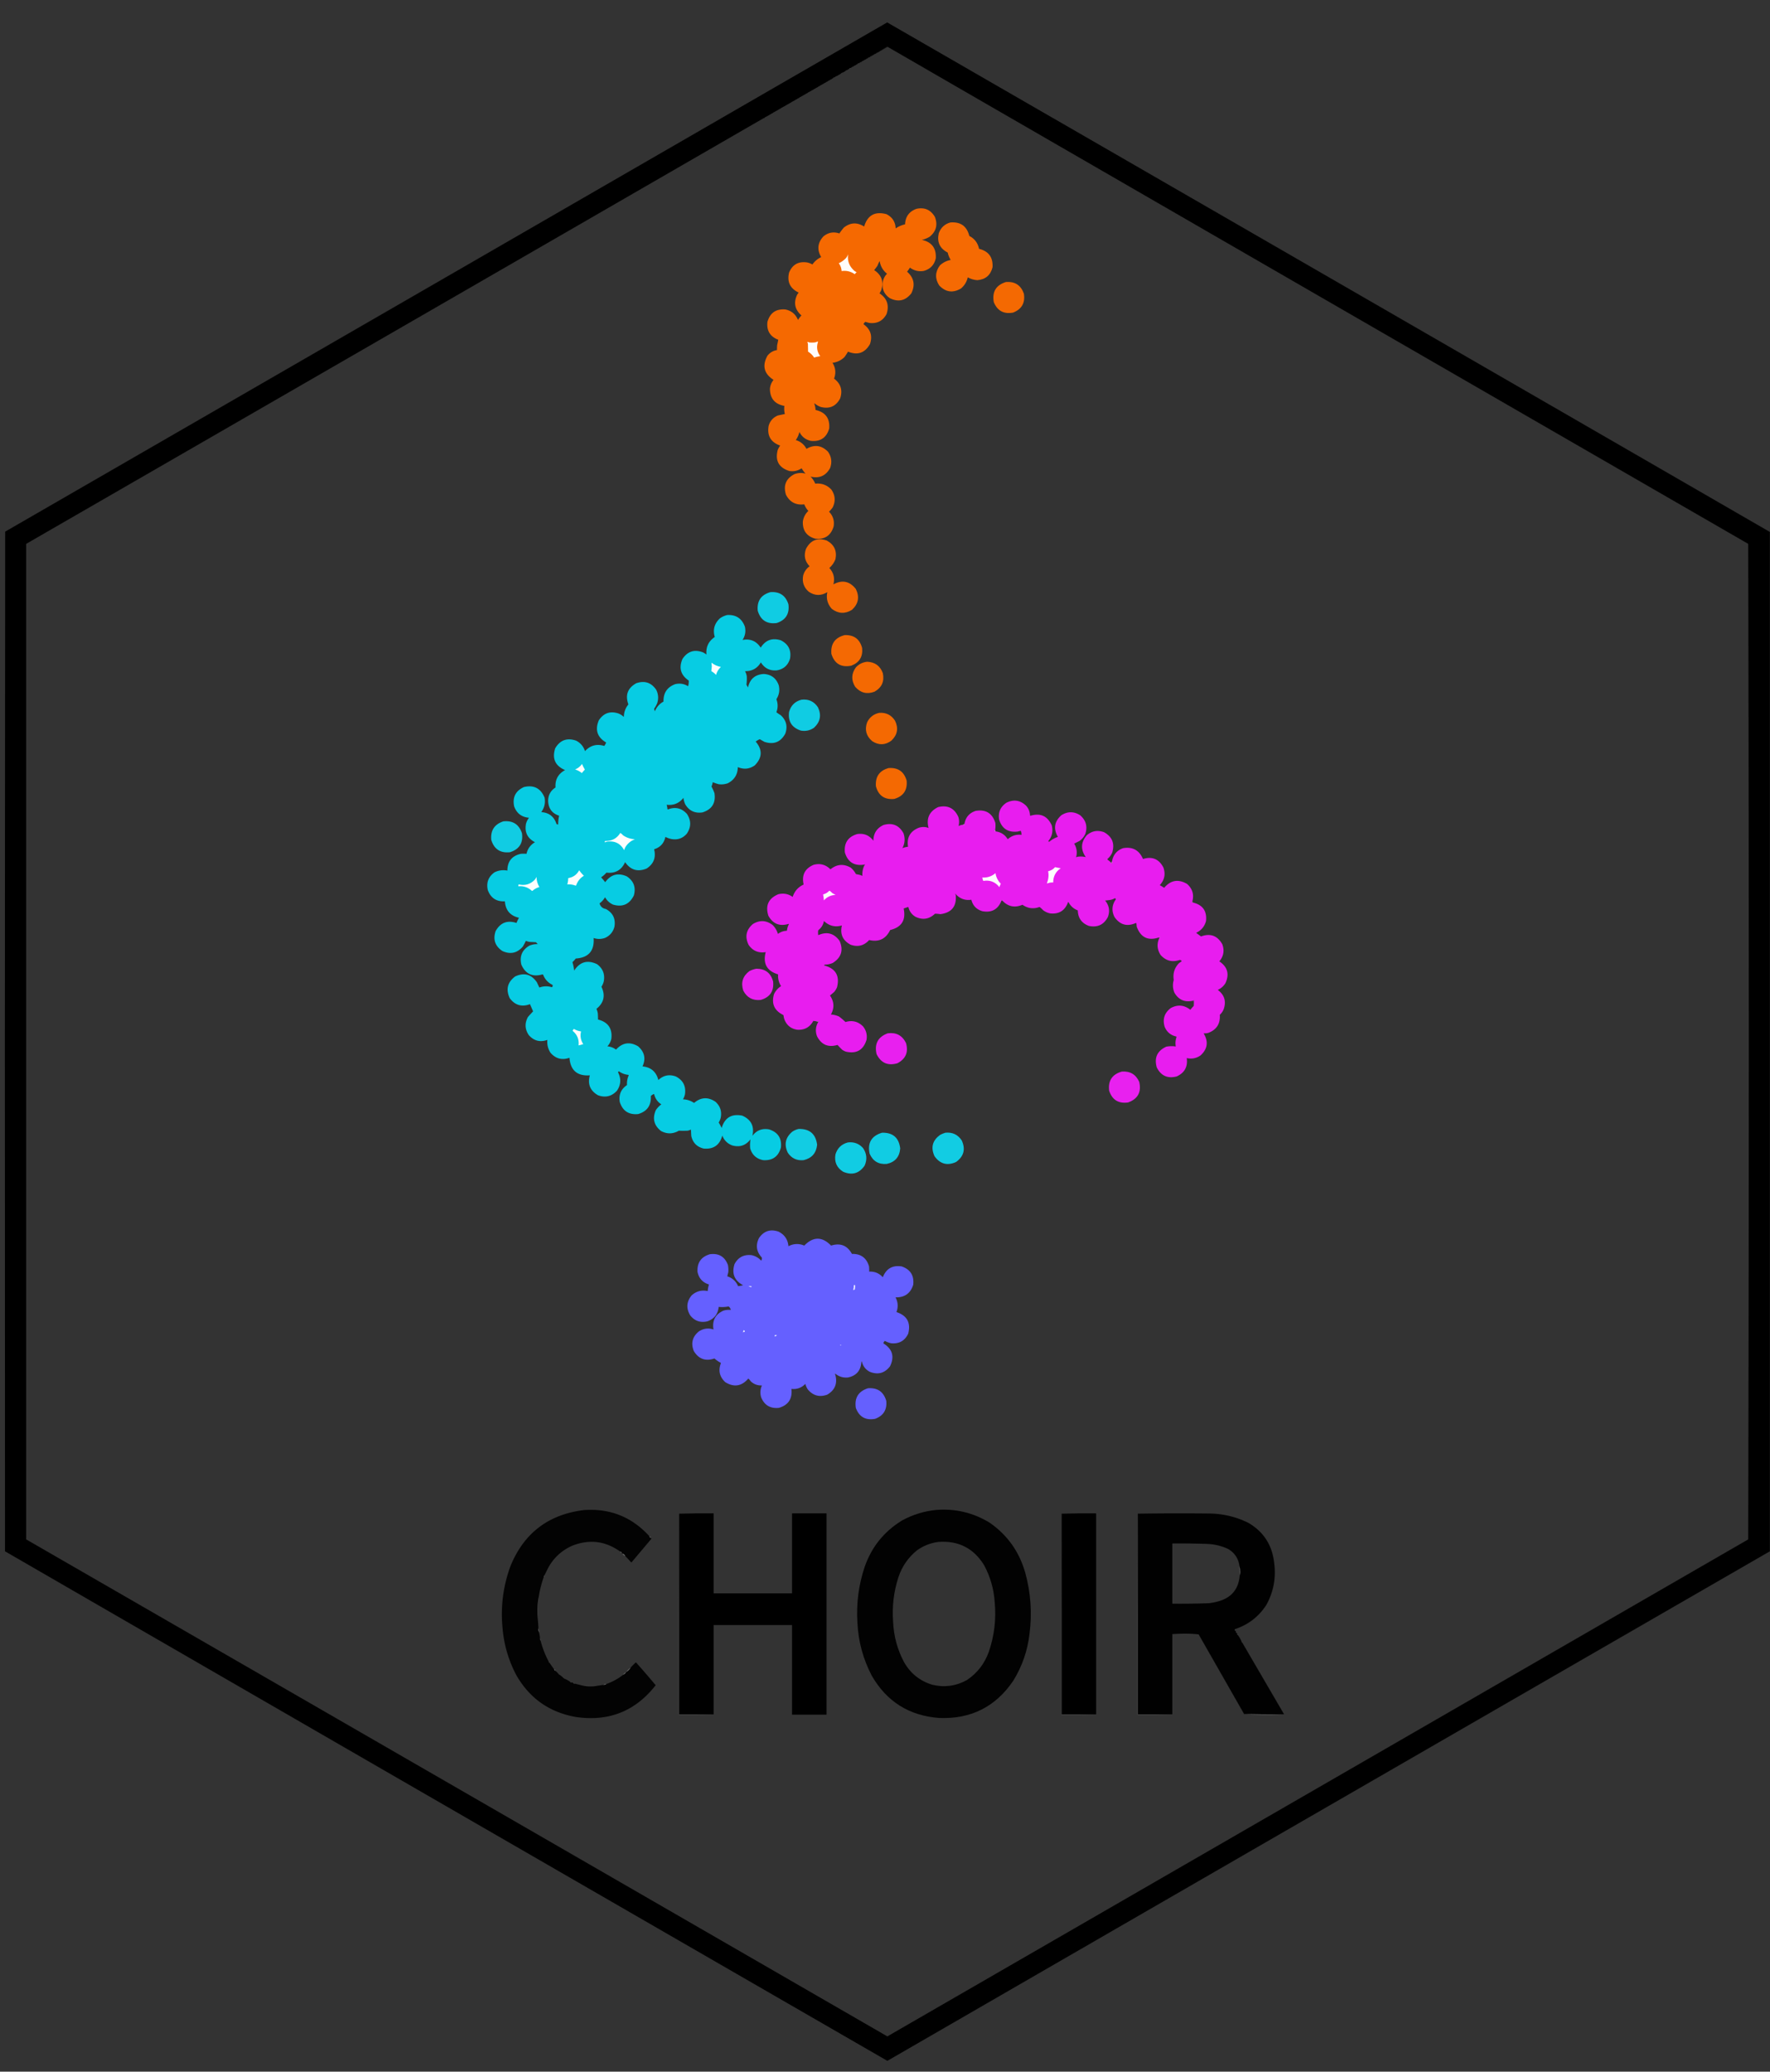 <svg xmlns="http://www.w3.org/2000/svg" width="5646" height="6607" style="shape-rendering:geometricPrecision;text-rendering:geometricPrecision;image-rendering:optimizeQuality;fill-rule:evenodd;clip-rule:evenodd"><rect width="100%" height="100%" fill="#333333" stroke="none"/><path style="opacity:.994" fill="#010101" d="M5645.5 1696.5v3251c-938.47 541.4-1876.8 1083.07-2815 1625A3902413.223 3902413.223 0 0 1 16 4947.5l-.5-1626 1-1626A11498077.86 11498077.86 0 0 0 2830 71.5a3884128.247 3884128.247 0 0 1 2815.5 1625zm-2814-1547c914.8 528.571 1829.8 1056.9 2745 1585 1.33 1058.33 1.33 2116.67 0 3175-915.42 528.47-1830.75 1056.8-2746 1585a5742596.74 5742596.74 0 0 0-2747-1585v-3175a4086532.519 4086532.519 0 0 0 2353-1358c1.53.073 2.53-.594 3-2a247.888 247.888 0 0 0 23-13c1.53.073 2.53-.594 3-2a247.888 247.888 0 0 0 23-13c1.53.073 2.53-.594 3-2a247.888 247.888 0 0 0 23-13c1.53.073 2.53-.594 3-2 1.65-.16 2.99-.826 4-2 1.53.073 2.53-.594 3-2 5.67-2.497 11-5.497 16-9 1.53.073 2.53-.594 3-2 1.65-.16 2.99-.826 4-2 1.53.073 2.53-.594 3-2a37.779 37.779 0 0 0 9-5c1.53.073 2.53-.594 3-2 1.65-.16 2.99-.826 4-2 1.53.073 2.53-.594 3-2 1.65-.16 2.99-.826 4-2 1.53.073 2.53-.594 3-2a37.779 37.779 0 0 0 9-5c1.53.073 2.53-.594 3-2 1.65-.16 2.99-.826 4-2 1.53.073 2.53-.594 3-2 1.65-.16 2.99-.826 4-2 1.53.073 2.53-.594 3-2 1.65-.16 2.99-.826 4-2 1.53.073 2.53-.594 3-2 .99.172 1.66-.162 2-1 1.53.073 2.53-.594 3-2 1.65-.16 2.99-.826 4-2 1.53.073 2.53-.594 3-2 1.65-.16 2.99-.826 4-2 1.53.073 2.53-.594 3-2 1.65-.16 2.99-.826 4-2 1.53.073 2.53-.594 3-2 .99.172 1.66-.162 2-1 1.53.073 2.53-.594 3-2 1.65-.16 2.99-.826 4-2 1.53.073 2.53-.594 3-2 1.65-.16 2.99-.826 4-2 1.53.073 2.53-.594 3-2 .99.172 1.66-.162 2-1 2.17-.25 3.84-1.25 5-3 .99.172 1.66-.162 2-1 2.17-.25 3.84-1.25 5-3 .99.172 1.66-.162 2-1 1.53.073 2.53-.594 3-2 1.65-.16 2.99-.826 4-2 1.53.073 2.53-.594 3-2 .99.172 1.66-.162 2-1 2.17-.25 3.84-1.25 5-3 .99.172 1.66-.162 2-1 2.17-.25 3.84-1.25 5-3 .99.172 1.66-.162 2-1 2.17-.25"/><path style="opacity:.1" fill="#ebebeb" d="M2831.5 149.5a697.852 697.852 0 0 1-31 17 334.827 334.827 0 0 1 30-18c.61.124.94.457 1 1z"/><path style="opacity:.12" fill="#ededed" d="M2800.5 166.5c-1.84 2.088-4.17 3.421-7 4 1.84-2.088 4.17-3.421 7-4z"/><path style="opacity:.129" fill="#e9e9e9" d="M2793.5 170.5c-1.84 2.088-4.17 3.421-7 4 1.84-2.088 4.17-3.421 7-4z"/><path style="opacity:.141" fill="#e6e6e6" d="M2786.5 174.5c-1.84 2.088-4.17 3.421-7 4 1.84-2.088 4.17-3.421 7-4z"/><path style="opacity:.157" fill="#e8e8e8" d="M2779.5 178.5c-1.16 1.75-2.83 2.75-5 3 1.16-1.75 2.83-2.75 5-3z"/><path style="opacity:.171" fill="#e5e5e5" d="M2772.5 182.5c-1.16 1.75-2.83 2.75-5 3 1.16-1.75 2.83-2.75 5-3z"/><path style="opacity:.104" fill="#e7e7e7" d="M2767.5 185.5c-1.84 2.088-4.17 3.421-7 4 1.84-2.088 4.17-3.421 7-4z"/><path style="opacity:.116" fill="#e6e6e6" d="M2760.5 189.5c-1.84 2.088-4.17 3.421-7 4 1.84-2.088 4.17-3.421 7-4z"/><path style="opacity:.129" fill="#e8e8e8" d="M2753.5 193.5c-1.16 1.75-2.83 2.75-5 3 1.16-1.75 2.83-2.75 5-3z"/><path style="opacity:.145" fill="#e5e5e5" d="M2746.5 197.5c-1.16 1.75-2.83 2.75-5 3 1.16-1.75 2.83-2.75 5-3z"/><path style="opacity:.318" fill="#dadada" d="M2739.5 201.5c-1.16 1.75-2.83 2.75-5 3 1.16-1.75 2.83-2.75 5-3z"/><path style="opacity:.1" fill="#ebebeb" d="M2734.5 204.5c-1.16 1.75-2.83 2.75-5 3 1.16-1.75 2.83-2.75 5-3z"/><path style="opacity:.112" fill="#e8e8e8" d="M2727.5 208.5c-1.16 1.75-2.83 2.75-5 3 1.16-1.75 2.83-2.75 5-3z"/><path style="opacity:.127" fill="#ececec" d="M2720.5 212.5c-1.16 1.75-2.83 2.75-5 3 1.16-1.75 2.83-2.75 5-3z"/><path style="opacity:.278" fill="#dbdbdb" d="M2713.5 216.5c-1.16 1.75-2.83 2.75-5 3 1.16-1.75 2.83-2.75 5-3z"/><path style="opacity:.008" fill="#eee" d="M2706.5 220.5c-.47 1.406-1.47 2.073-3 2 .47-1.406 1.47-2.073 3-2z"/><path style="opacity:.1" fill="#e6e6e6" d="M2701.5 223.5c-1.16 1.75-2.83 2.75-5 3 1.16-1.75 2.83-2.75 5-3z"/><path style="opacity:.004" fill="#e4e4e4" d="M2694.5 227.5c-1.16 1.75-2.83 2.75-5 3 1.16-1.75 2.83-2.75 5-3z"/><path style="opacity:.251" fill="#dadada" d="M2687.5 231.5c-1.16 1.75-2.83 2.75-5 3 1.16-1.75 2.83-2.75 5-3z"/><path style="opacity:.004" fill="#eee" d="M2680.5 235.5c-.47 1.406-1.47 2.073-3 2 .47-1.406 1.47-2.073 3-2z"/><path style="opacity:.008" fill="#ececec" d="M2673.5 239.5c-.47 1.406-1.47 2.073-3 2 .47-1.406 1.47-2.073 3-2z"/><path style="opacity:.2" fill="#d9d9d9" d="M2668.5 242.5c-1.16 1.75-2.83 2.75-5 3 1.16-1.75 2.83-2.75 5-3z"/><path style="opacity:.227" fill="#d9d9d9" d="M2661.5 246.5c-1.16 1.75-2.83 2.75-5 3 1.16-1.75 2.83-2.75 5-3z"/><path style="opacity:.004" fill="#eee" d="M2654.5 250.5c-.47 1.406-1.47 2.073-3 2 .47-1.406 1.47-2.073 3-2z"/><path style="opacity:.008" fill="#e8e8e8" d="M2647.5 254.5c-.47 1.406-1.47 2.073-3 2 .47-1.406 1.47-2.073 3-2z"/><path style="opacity:.008" fill="#e5e5e5" d="M2640.5 258.5c-.47 1.406-1.47 2.073-3 2 .47-1.406 1.47-2.073 3-2z"/><path style="opacity:.004" fill="#f0f0f0" d="M2635.5 261.5c-.47 1.406-1.47 2.073-3 2 .47-1.406 1.47-2.073 3-2z"/><path style="opacity:.004" fill="#eee" d="M2628.5 265.5c-.47 1.406-1.47 2.073-3 2 .47-1.406 1.47-2.073 3-2z"/><path style="opacity:.004" fill="#e5e5e5" d="M2621.5 269.5c-.47 1.406-1.47 2.073-3 2 .47-1.406 1.47-2.073 3-2z"/><path style="opacity:.008" fill="#e5e5e5" d="M2614.5 273.5c-.47 1.406-1.47 2.073-3 2 .47-1.406 1.47-2.073 3-2z"/><path style="opacity:.004" fill="#eee" d="M2609.5 276.5c-.47 1.406-1.47 2.073-3 2 .47-1.406 1.47-2.073 3-2z"/><path style="opacity:.004" fill="#ececec" d="M2602.5 280.5c-.47 1.406-1.47 2.073-3 2 .47-1.406 1.47-2.073 3-2z"/><path style="opacity:.004" fill="#e5e5e5" d="M2595.5 284.5c-.47 1.406-1.47 2.073-3 2 .47-1.406 1.47-2.073 3-2z"/><path style="opacity:.008" fill="#e5e5e5" d="M2588.5 288.5c-.47 1.406-1.47 2.073-3 2 .47-1.406 1.47-2.073 3-2z"/><path style="opacity:.004" fill="#ededed" d="M2576.5 295.5c-.47 1.406-1.47 2.073-3 2 .47-1.406 1.47-2.073 3-2z"/><path style="opacity:.004" fill="#e4e4e4" d="M2569.5 299.5c-.47 1.406-1.47 2.073-3 2 .47-1.406 1.47-2.073 3-2z"/><path style="opacity:.004" fill="#e5e5e5" d="M2562.5 303.5c-.47 1.406-1.47 2.073-3 2 .47-1.406 1.47-2.073 3-2z"/><path style="opacity:.004" fill="#e8e8e8" d="M2550.5 310.5c-.47 1.406-1.47 2.073-3 2 .47-1.406 1.47-2.073 3-2z"/><path style="opacity:.004" fill="#e6e6e6" d="M2543.5 314.5c-.47 1.406-1.47 2.073-3 2 .47-1.406 1.47-2.073 3-2z"/><path style="opacity:.004" fill="#e5e5e5" d="M2524.5 325.5c-.47 1.406-1.47 2.073-3 2 .47-1.406 1.47-2.073 3-2z"/><path style="opacity:.004" fill="#e6e6e6" d="M2517.5 329.5c-.47 1.406-1.47 2.073-3 2 .47-1.406 1.47-2.073 3-2z"/><path style="opacity:.004" fill="#e7e7e7" d="M2491.5 344.5c-.47 1.406-1.47 2.073-3 2 .47-1.406 1.47-2.073 3-2z"/><path style="opacity:.004" fill="#e1e1e1" d="M2465.5 359.5c-.47 1.406-1.47 2.073-3 2 .47-1.406 1.47-2.073 3-2z"/><path style="opacity:.004" fill="#e0e0e0" d="M2439.5 374.5c-.47 1.406-1.47 2.073-3 2 .47-1.406 1.47-2.073 3-2z"/><path style="opacity:.998" fill="#f56901" d="M2569.5 1510.5a105.11 105.11 0 0 1-12.5-17c-12 7.96-25.16 10.79-39.5 8.5-33.49-10.8-45.65-33.3-36.5-67.5a88.75 88.75 0 0 1 7.5-13.5c-30.12-10.73-42.29-31.89-36.5-63.5 4.67-15.51 14.51-26.34 29.5-32.5 7.36-1.61 14.69-3.11 22-4.5-2.03-8.6-2.53-17.27-1.5-26-30.62-5.59-45.95-23.92-46-55 1.01-10.54 4.84-19.87 11.5-28-30.46-19.52-36.96-45.19-19.5-77 7.85-10 18.01-16 30.5-18-.17-5.34 0-10.68.5-16 1.28-5.66 2.45-11.33 3.5-17-26.08-9.96-37.58-28.96-34.5-57 8.27-28.894 27.44-42.061 57.5-39.5 19.23 4.056 32.56 15.22 40 33.5a77.487 77.487 0 0 1 11-14.5c-21.27-18.67-25.77-40.836-13.5-66.5l4.5-6.5c-27.22-12.938-37.38-34.104-30.5-63.5 10.52-25.685 29.68-36.519 57.5-32.5a58.503 58.503 0 0 1 17 6.5c7.18-10.419 16.51-18.253 28-23.5-13.86-23.711-11.53-45.711 7-66 15.19-12.544 32.19-15.711 51-9.5a204.92 204.92 0 0 1 14-18.5c20.8-16.533 42.46-17.699 65-3.5 10.75-36.048 34.42-49.214 71-39.5 18.77 9.376 28.6 24.543 29.5 45.5 9.21-6.276 19.21-10.61 30-13 1.12-24.772 13.29-41.272 36.5-49.5 25.69-5.444 45.19 3.056 58.5 25.5 9.91 25.21 4.41 46.377-16.5 63.5a82.48 82.48 0 0 1-25 10c31.48 6.814 46.31 26.314 44.5 58.5-4.62 21.283-17.45 34.783-38.5 40.5-16.21 2.661-30.87-.839-44-10.5a136.782 136.782 0 0 1-9 13c22 19.487 26.5 42.487 13.5 69-18.6 23.63-41.43 28.796-68.5 15.5-18.54-12.6-26.04-30.1-22.5-52.5 2.02-9.868 6.52-18.368 13.5-25.5-13.09-10.327-20.92-23.827-23.5-40.5-2.71 4.76-5.04 9.76-7 15a215.545 215.545 0 0 1-10.5 14c23.68 15.52 31.18 36.854 22.5 64a72.285 72.285 0 0 1-5.5 10c24.12 16.203 31.62 38.203 22.5 66-11.58 21.71-29.75 31.21-54.5 28.5a187.26 187.26 0 0 1-13-3.5c-2.82 1.78-4.82 4.28-6 7.5 22.47 16.09 29.31 37.25 20.5 63.5-16.13 28.27-39.46 36.27-70 24-3.41 5.81-7.07 11.47-11 17-10.71 10.61-23.55 16.77-38.5 18.5 9.97 15.99 11.64 32.82 5 50.5 21.47 16.17 27.97 37.17 19.5 63-13.2 25.19-33.7 34.35-61.5 27.5-7.45-2.56-14.12-6.39-20-11.5l-1 1a70.035 70.035 0 0 1 4 20c31.54 7.05 46.04 26.71 43.5 59-8.45 29.44-27.95 42.61-58.5 39.5-16.76-3.63-28.93-13.13-36.5-28.5-2.18 9.37-6.01 18.04-11.5 26 15.22 4.61 26.55 13.94 34 28 25.24-14.57 48.07-11.57 68.5 9 11.28 16.03 13.61 33.36 7 52-13.73 25.03-34.56 34.2-62.5 27.5 6.4 6.57 11.4 14.07 15 22.5 20.41-2.04 37.57 4.3 51.5 19 12.41 18.18 13.75 37.18 4 57-3.48 4.78-7.31 9.28-11.5 13.5 12.87 13.27 17.7 29.11 14.5 47.5-8.87 28.85-28.37 41.69-58.5 38.5-27.39-7.74-40.56-25.91-39.5-54.5 1.87-13.41 7.71-24.75 17.5-34-5.6-6.19-9.93-13.19-13-21-26.9 3.14-46.4-7.19-58.5-31-8.93-29.55.23-51.39 27.5-65.5 11.5-4.07 23.17-4.57 35-1.5z"/><path style="opacity:.997" fill="#f56a03" d="M3031.5 709.5c32.35-2.748 52.51 11.585 60.5 43 16.86 8.714 27.19 22.38 31 41 30.69 7.697 45.02 27.363 43 59-6.33 25.254-22.49 38.921-48.5 41-10.84-.668-21.01-3.668-30.5-9-3.16 14.14-10.33 25.973-21.5 35.5-25.71 15.199-48.88 12.032-69.5-9.5-13.97-21.692-13.3-43.025 2-64 9.77-9.138 21.27-14.971 34.5-17.5-4.53-7.233-7.69-15.067-9.5-23.5-25.28-13.16-34.78-33.66-28.5-61.5 6.46-17.967 18.8-29.467 37-34.5z"/><path style="opacity:1" fill="#fffcf9" d="M2705.5 810.5c-3.08 20.796 3.25 38.296 19 52.5a31.352 31.352 0 0 0 8 5 55.74 55.74 0 0 0-6 6.5c-12.63-8.874-26.63-12.208-42-10-.45-9.24-3.45-17.573-9-25 8.91-4.051 16.74-9.718 23.5-17a41.965 41.965 0 0 0 6.5-12z"/><path style="opacity:.995" fill="#f56a03" d="M3208.5 899.5c28.71-2.399 47.88 9.935 57.5 37 4.68 29.478-6.82 49.645-34.5 60.5-29.66 5.42-50.16-5.743-61.5-33.5-5.78-32.801 7.05-54.134 38.5-64z"/><path style="opacity:1" fill="#fffcfa" d="M2606.5 1089.5c1.05-.15 2.05.02 3 .5-5.71 16.49-3.37 31.83 7 46a87.17 87.17 0 0 0-19.5 4.5c-5.02-7.86-11.52-14.19-19.5-19-.04-8.6-.21-17.27-.5-26-2.68-5.15-1.51-6.32 3.5-3.5 6.33.67 12.67.67 19 0 2.6-.39 4.94-1.22 7-2.5z"/><path style="opacity:.996" fill="#f56a03" d="M2658.5 1863.5c28.17-15 52-10 71.5 15 12.4 25.32 8.23 47.49-12.5 66.5-22.03 13.46-43.36 12.46-64-3-13.95-15.29-18.78-33.13-14.5-53.5-20.15 12.34-39.98 11.84-59.5-1.5-15.59-13.78-21.43-30.95-17.5-51.5 3.3-12.3 10.14-22.13 20.5-29.5-15.3-16.03-19.13-34.53-11.5-55.5 14.43-27.78 36.59-36.62 66.5-26.5 23.61 13.05 32.77 32.88 27.5 59.5-4.27 10.87-10.77 20.2-19.5 28 13.7 14.87 18.03 32.2 13 52z"/><path style="opacity:.006" fill="#d2d2d2" d="M83.5 1734.5v3175c-.617-.11-1.117-.44-1.5-1L81.5 3322l.5-1586.5c.383-.56.883-.89 1.5-1z"/><path style="opacity:.212" fill="#fefefe" d="M5576.5 1734.5c1.33 528.83 2 1058 2 1587.5s-.67 1058.67-2 1587.5c1.33-1058.33 1.33-2116.67 0-3175z"/><path style="opacity:.998" fill="#10cce3" d="M2457.5 1888.5c29.64-2.17 48.8 10.83 57.5 39 3.73 30.24-8.77 50.07-37.5 59.5-31.48 4.02-51.65-9.15-60.5-39.5-2.74-31.06 10.76-50.72 40.5-59z"/><path style="opacity:.999" fill="#07cce3" d="M2319.5 1961.5c28.04-1.57 46.87 10.76 56.5 37 3.49 15.22.99 29.39-7.5 42.5 24.84-4.74 44.17 3.42 58 24.5 15.3-24.16 36.63-31.99 64-23.5 24.31 12.13 34.15 31.63 29.5 58.5-6.35 21.35-20.52 33.85-42.5 37.5-22 1.65-38.84-6.85-50.5-25.5-11.3 19.07-28.13 28.4-50.5 28a50.64 50.64 0 0 1 5.5 16c.54 9.07.2 18.07-1 27 1.67 3 3.33 6 5 9 5.9-26.9 22.57-41.24 50-43 24.01 1.35 40.01 13.35 48 36 3.81 15.93 1.31 30.76-7.5 44.5 5.31 13.83 5.31 27.66 0 41.5 4.42 3.39 9.09 6.55 14 9.5 17.61 16.27 22.44 35.77 14.5 58.5-14.66 27.24-36.83 36.07-66.5 26.5-5.04-2.85-10.04-5.68-15-8.5a63.283 63.283 0 0 0-13 7.5c22.15 26.23 21.15 51.57-3 76-16.92 11.77-34.92 13.6-54 5.5-.41 23.68-11.08 40.85-32 51.5-9.4 3.3-19.07 4.3-29 3a127.76 127.76 0 0 1-19-6.5c-.72 4.83-2.05 9.5-4 14 3.7 6.73 6.86 13.73 9.5 21 4.67 31.63-8.16 52.13-38.5 61.5-23.92 3.45-42.09-5.05-54.5-25.5a70.41 70.41 0 0 1-6-21c-13.62 17.38-31.45 24.71-53.5 22a68.28 68.28 0 0 1 2.5 14c.41.46.91.79 1.5 1 23.4-9.03 43.57-4.36 60.5 14 14 21 14 42 0 63-12.83 14.94-29 20.78-48.5 17.5-7.17-1.39-13.84-3.72-20-7-4.35 20.23-16.35 33.4-36 39.5 6.54 26.38-1.46 46.88-24 61.5-28.39 11.53-51.23 4.7-68.5-20.5-11.53 25.53-31.37 36.69-59.5 33.5a91.09 91.09 0 0 1-17 15 290.43 290.43 0 0 1 13 15.5c17.98-24.74 40.98-30.91 69-18.5 21.91 14.71 29.41 34.88 22.5 60.5-13.81 28.49-35.98 38.32-66.5 29.5-11.06-5.06-19.56-12.89-25.5-23.5-4.43 7.76-10.27 14.26-17.5 19.5 2.89 10.22 9.55 16.22 20 18 22.51 12.14 31.68 30.97 27.5 56.5-4.29 16.41-14.13 28.25-29.5 35.5-12.27 4.5-24.6 4.66-37 .5 2.96 40.91-16.04 62.74-57 65.5a85.172 85.172 0 0 1-10.5 11.5c2.6 8.75 4.43 17.75 5.5 27 18.29-28.16 42.62-34.99 73-20.5 18.36 13.57 25.52 31.74 21.5 54.5a58.232 58.232 0 0 1-7.5 17.5c13.21 27.81 7.87 51.31-16 70.5 2.27 4.76 3.77 9.76 4.5 15 .31 6.43.47 12.76.5 19 32.29 8.26 46.46 28.92 42.5 62-2.21 8.93-6.38 16.76-12.5 23.5 10.18.84 19.35 4.34 27.5 10.5 20.65-22.55 44.15-26.05 70.5-10.5 20.51 17.9 25.18 39.23 14 64 27.01 2.68 43.84 17.18 50.5 43.5 16.06-15.08 34.56-18.91 55.5-11.5 23.12 11.74 32.95 30.57 29.5 56.5-1.19 5.9-3.36 11.4-6.5 16.5 12.97.43 24.8 4.27 35.5 11.5 21.95-18.54 44.78-19.71 68.5-3.5 14.89 13.66 20.39 30.5 16.5 50.5a55.457 55.457 0 0 1-6.5 15.5 146.62 146.62 0 0 1 9.5 17.5c9.79-32.98 31.62-46.15 65.5-39.5 28.47 12.44 39.3 33.94 32.5 64.5 13.54-17.85 31.38-24.68 53.5-20.5 27.91 8.96 40.41 28.13 37.5 57.5-7.75 28.81-26.59 42.31-56.5 40.5-21.39-4.06-35.23-16.56-41.5-37.5-.85-9.82-.52-19.49 1-29-15.02 19.67-34.52 26.17-58.5 19.5-15.17-5.83-25.67-16.33-31.5-31.5-8.14 30.49-27.97 44.33-59.5 41.5-21.59-5.25-34.75-18.75-39.5-40.5-.33-6.67-.67-13.33-1-20a48.52 48.52 0 0 1-10.5 3.5c-9.36.48-18.69.48-28 0-18.83 10.92-37.83 11.25-57 1-22.5-17.85-28-40.02-16.5-66.5 4.79-7.13 10.63-13.29 17.5-18.5-12.1-7.85-19.77-18.85-23-33-3.91 1.19-7.41 3.36-10.5 6.5 1.6 30-11.9 49.16-40.5 57.5-29.89 2.81-49.39-10.02-58.5-38.5-3.77-23.05 3.89-41.05 23-54-.66-10.82 1.17-21.15 5.5-31-.21-.59-.54-1.09-1-1.5-11.27-1.09-21.44-4.92-30.5-11.5-1.24.9-2.07 2.07-2.5 3.5 10.31 20.27 9.14 39.77-3.5 58.5-16.88 18.26-37.05 23.09-60.5 14.5-24.96-14.36-33.63-35.53-26-63.5-40.19 2.81-61.86-15.86-65-56-23.81 8.34-43.98 3.01-60.5-16-8.03-12.46-11.36-26.13-10-41-23.03 8.16-42.7 3.16-59-15-12.79-18.67-13.79-38.01-3-58 5.37-6.2 10.87-12.2 16.5-18-3.36-7.78-6.69-15.45-10-23-26.24 9.75-47.74 3.42-64.5-19-13.02-28.07-7.19-51.24 17.5-69.5 28.85-13.15 52.02-6.65 69.5 19.5 2.43 5.5 4.93 10.83 7.5 16 13.23-4.85 26.56-5.18 40-1 2.37-2.19 3.04-4.69 2-7.5-14.34-6.84-24.34-17.68-30-32.5-.67-.33-1.33-.67-2-1-31.73 9.21-54.23-1.12-67.5-31-6.27-26.54 2.23-46.71 25.5-60.5 8.6-3.69 17.6-5.35 27-5l-6-6c-6.33-.33-12.67-.67-19-1-4.53-.45-8.86-1.62-13-3.5a235.48 235.48 0 0 1-9.5 18c-18.12 21.29-39.95 26.12-65.5 14.5-23.34-15.69-30.51-36.86-21.5-63.5 14.91-26.86 37.07-35.53 66.5-26 2.26-5.69 4.93-11.19 8-16.5-27.94-6.38-42.94-23.88-45-52.5-27.11 1.37-45.28-10.63-54.5-36-5.23-23.69 1.94-42.52 21.5-56.5 13-6.41 26.67-8.25 41-5.5.06-29.23 14.39-47.06 43-53.5 6.04-.47 12.04-.47 18 0 3.66-16.32 12.66-28.65 27-37-24.37-12.58-33.87-32.42-28.5-59.5 1.99-6.81 5.15-12.98 9.5-18.5-23.69-2.03-39.52-14.2-47.5-36.5-5.75-29.01 4.75-49.51 31.5-61.5 31.3-7.27 53.13 3.9 65.5 33.5 3.18 17.14-.32 32.64-10.5 46.5 24.62 1.63 40.79 14.13 48.5 37.5 1.58 1.36 3.42 2.03 5.5 2-.12-9.46.88-18.8 3-28-22.71-7.56-34.38-23.39-35-47.5.16-18.49 7.99-32.66 23.5-42.5-1.68-25.16 8.49-43.66 30.5-55.5-31.55-13.6-42.05-36.76-31.5-69.5 15.44-26.15 37.61-34.32 66.5-24.5 14.19 7.19 23.69 18.36 28.5 33.5 17.12-18.4 37.62-23.9 61.5-16.5 2.52-3.38 4.52-7.04 6-11-28.2-16.61-36.04-40.11-23.5-70.5 15.35-23.45 36.35-30.79 63-22 6.33 2.66 12 6.33 17 11 .2-15.1 5.03-28.44 14.5-40-10.73-29.65-2.4-52.15 25-67.5 26.49-9.17 47.66-2.34 63.5 20.5 7.24 14.25 8.24 28.92 3 44-2.68 6.03-5.84 11.69-9.5 17 .73 2.7 1.57 5.36 2.5 8 5.44-13.61 14.61-23.94 27.5-31-.72-27.43 11.61-45.93 37-55.5 14.77-3.61 28.61-1.44 41.5 6.5a59.037 59.037 0 0 0 2-18c-25.69-17.45-32.36-40.45-20-69 16.53-24.68 38.7-31.51 66.5-20.5 3.47 1.97 6.8 4.14 10 6.5-2.21-23.92 6.63-42.58 26.5-56-6.69-23.25-1.19-43.09 16.5-59.5 7.09-4.97 14.76-8.47 23-10.5z"/><path style="opacity:.996" fill="#f56a03" d="M2694.5 2025.5c29.45-1.04 47.95 12.63 55.5 41 2.88 27.76-8.62 46.6-34.5 56.5-32.44 6.37-53.61-6.13-63.5-37.5-2.76-32.18 11.41-52.18 42.5-60z"/><path style="opacity:.995" fill="#f56a03" d="M2766.5 2110.5c24.46 1.14 40.96 13.14 49.5 36 5.72 26.39-3.12 46.23-26.5 59.5-24.12 9.01-44.62 3.85-61.5-15.5-13.17-21.15-12.5-41.82 2-62 9.93-10.72 22.1-16.72 36.5-18z"/><path style="opacity:1" fill="#fcfefe" d="M2269.5 2113.5c8.82 6.91 18.82 11.41 30 13.5-7.58 6.98-12.75 15.48-15.5 25.5-4.27-4.96-9.27-8.96-15-12 .68-4.92 1.18-9.92 1.5-15-.24-4.02-.57-8.02-1-12z"/><path style="opacity:.998" fill="#10cce3" d="M2556.5 2231.5c22.52-2.65 40.02 5.35 52.5 24 11.88 24.95 7.71 46.79-12.5 65.5-12.67 8.74-26.67 11.74-42 9-28.81-9.49-41.31-29.32-37.5-59.5 5.75-20.59 18.92-33.59 39.5-39z"/><path style="opacity:.995" fill="#f56a03" d="M2804.5 2273.5c21.87-1.65 38.71 6.69 50.5 25 11.55 23.95 7.72 45.12-11.5 63.5-19.79 14.64-40.13 15.3-61 2-19.48-16.4-24.98-36.57-16.5-60.5 8.06-16.24 20.9-26.24 38.5-30z"/><path style="opacity:1" fill="#fbfefe" d="M1856.5 2436.5c2.6 6.07 5.6 12.07 9 18-3.35 3.52-6.52 7.19-9.5 11-6.36-5.26-13.52-9.1-21.5-11.5 9.09-3.7 16.42-9.53 22-17.5z"/><path style="opacity:.994" fill="#f56a03" d="M2834.5 2449.5c30.03-2.08 49.2 11.25 57.5 40 2.87 30.44-10.29 49.94-39.5 58.5-31.02 2.92-50.52-10.58-58.5-40.5-2.26-30.54 11.24-49.88 40.5-58z"/><path style="opacity:.999" fill="#e81def" d="M3285.5 2599.5c-.22 1.18.11 2.18 1 3 .61-.12.94-.46 1-1 31.49-9.34 53.99.99 67.5 31 4.69 18.9.86 35.74-11.5 50.5 1.11.64 2.28 1.14 3.5 1.5 8.19-6.85 17.36-12.02 27.5-15.5-14.94-25.96-11.28-48.96 11-69 20.04-12.66 40.04-12.66 60 0 18.66 16.15 24.16 35.99 16.5 59.5-4.16 9.14-10.32 16.64-18.5 22.5-5.73 2.87-11.4 5.7-17 8.5 7.5 12.47 9.83 25.81 7 40-.9.71-1.24 1.71-1 3 1.6.27 2.93-.07 4-1 9.06-1.4 18.06-1.06 27 1-16.84-23.97-15.84-47.13 3-69.5 16.27-14.08 34.6-17.41 55-10 26.06 14.3 34.89 35.8 26.5 64.5-3.49 8.31-8.65 15.31-15.5 21-2.67.67-2.67 1.33 0 2 4.41 2.87 8.41 6.2 12 10 .62 1.13 1.46 2.13 2.5 3 .5-2.98.66-5.98.5-9 3.91-20.09 15.58-33.59 35-40.5 30.27-5.12 51.44 6.38 63.5 34.5 29.23-8.93 50.9.07 65 27 7.49 21.19 3.66 40.03-11.5 56.5 4.83 2.58 9.5 5.42 14 8.5 20.71-24.57 45.04-28.73 73-12.5 17.09 15.1 22.76 33.6 17 55.5-.93 1.07-1.27 2.4-1 4h3c31.02 7.34 44.86 27 41.5 59-4.72 17.39-15.22 29.89-31.5 37.5 5.18 3.85 10.34 7.68 15.5 11.5 29.85-10.83 52.51-2.5 68 25 7.26 20.09 4.1 38.26-9.5 54.5 26.17 17.53 32.67 40.7 19.5 69.5-5.99 9.66-14.16 16.82-24.5 21.5 21.58 16.14 27.75 36.97 18.5 62.5-2.83 6.5-6.83 12.17-12 17 1.94 28.35-10.23 47.52-36.5 57.5a36.913 36.913 0 0 1-12 1.5c-1.18-.22-2.18.11-3 1 .12.61.46.94 1 1 14.63 25.69 10.97 48.52-11 68.5-13.34 9.24-28 12.08-44 8.5 3.84 27.48-6.82 46.98-32 58.5-28.89 7.49-50.06-2.01-63.5-28.5-8.89-31.03 1.28-53.2 30.5-66.5 9.97-1.8 19.97-1.97 30-.5-1.7-9.86-1.03-19.53 2-29 1.39-1.45 1.05-2.45-1-3-17.45-3.94-29.62-14.27-36.5-31-7.11-24.42-.61-44.25 19.5-59.5 21.91-11.9 42.75-10.07 62.5 5.5 3.03-3.86 6.2-7.53 9.5-11 .62-.11 1.12-.44 1.5-1 .5-5.99.67-11.99.5-18-1.29-.24-2.29.1-3 1-26.35 5.95-46.18-2.72-59.5-26-5.21-13.07-5.88-26.4-2-40-3.21-20.7 2.29-38.54 16.5-53.5 3-2.17 6-4.33 9-6.5-1.44-2.47-3.61-3.8-6.5-4-23.94 8.1-44.27 2.77-61-16-11.26-17.71-12.42-36.05-3.5-55 1.58-.5 2.08-1.5 1.5-3-.99.57-1.83 1.23-2.5 2-35.03 11.9-58.86.57-71.5-34-.33-3.33-.67-6.67-1-10-.31-.81-.81-1.47-1.5-2-28.13 12.59-50.97 6.26-68.5-19-9.72-19.7-8.22-38.53 4.5-56.5-.66-1.49-1.66-2.65-3-3.5-5.55 3.4-11.55 5.4-18 6-4.71-.33-9.38.01-14 1 .12.61.46.94 1 1 12.63 15.55 15.47 32.88 8.5 52-12.86 24.64-33.03 34.14-60.5 28.5-22.99-8.49-34.83-24.99-35.5-49.5-13.14-4.98-22.98-13.65-29.5-26-1.12-1.26-1.79-.92-2 1-9.97 26.09-28.97 37.59-57 34.5-8.1-1.72-15.43-5.05-22-10a85.66 85.66 0 0 0-11.5-10.5c-19.44 7.16-37.6 4.83-54.5-7-24.57 10.4-45.9 6.07-64-13-1.25-3.81-2.25-3.81-3 0-10.95 27.81-31.28 38.98-61 33.5-18.69-5.52-30.36-17.69-35-36.5-19.49 2.84-35.82-2.83-49-17-.28-.79-.78-1.46-1.5-2-.74 1.25-.57 2.25.5 3 3.72 36.57-12.61 57.23-49 62a116.18 116.18 0 0 0-17-1.5c-18.28 17.47-38.94 20.8-62 10-12.2-7.26-19.87-17.76-23-31.5a201.24 201.24 0 0 0-15 5c7.81 36.9-6.52 59.73-43 68.5-13.65 28.46-35.99 39.12-67 32-16.3 17.99-35.96 22.99-59 15-25.18-13.19-34.51-33.69-28-61.5-21.05 6.07-39.72 1.74-56-13-.06-.54-.39-.88-1-1-.89.82-1.22 1.82-1 3-2.6 10.22-7.93 18.55-16 25-1.78 1.49-2.45 3.49-2 6-.17 3.68 0 7.35.5 11 27.58-12.27 50.25-6.27 68 18 12.99 29.71 5.82 53.21-21.5 70.5-7.95 3.53-16.29 5.36-25 5.5-1.41.37-2.41 1.2-3 2.5 36.8 9.43 50.63 32.6 41.5 69.5-2.25 5.5-5.25 10.5-9 15-4.52 3.86-9.02 7.69-13.5 11.5 13.47 19.55 14.47 39.72 3 60.5 9.06.6 17.73 2.77 26 6.5 7.16 5.5 14 11.33 20.5 17.5 21.51-6.46 40.18-1.79 56 14 10.07 12.62 13.74 26.95 11 43-10.18 32.51-32.01 45.01-65.5 37.5a50.286 50.286 0 0 1-12-6 327.077 327.077 0 0 1-15-15.5c-29.71 8.83-51.54-.51-65.5-28-5.73-16.07-4.23-31.41 4.5-46 .79-.28 1.46-.78 2-1.5-3.99-.5-7.99-.67-12-.5h-4c-1.45-1.39-2.45-1.05-3 1-11.36 19.35-28.36 28.18-51 26.5-18.67-3-31.84-13.17-39.5-30.5a53.94 53.94 0 0 1-3.5-14c.21-1.68-.45-2.68-2-3-27.82-13.99-37.32-35.99-28.5-66 5.01-10.68 12.51-19.18 22.5-25.5-7.22-11.39-10.38-23.89-9.5-37.5-35.87-10.76-49.03-34.43-39.5-71-23.11 3.69-41.27-3.98-54.5-23-12.5-25.79-8-47.96 13.5-66.5 21.67-13.27 42.67-12.27 63 3 8.13 8.11 13.8 17.61 17 28.5 7.96-6.1 16.96-9.43 27-10 1.33 0 2-.67 2-2 .79-6.69 2.79-13.03 6-19l-1-1c-28.62 8.63-50.12-.03-64.5-26-10.16-32.5.34-55.34 31.5-68.5 16.67-4.16 32-1.33 46 8.5 5.85-18.35 17.52-31.51 35-39.5-6.81-30.05 3.86-51.05 32-63 20.61-5.35 38.44-.52 53.5 14.5 20.23-16.52 41.73-18.36 64.5-5.5 6.06 4.98 11.06 10.81 15 17.5.47 2.8 2.13 4.13 5 4 6.14.66 11.97 2.33 17.5 5-.95-12 1.22-23.34 6.5-34 2.87-2.69 2.54-3.36-1-2-31.87 4.82-52.37-8.18-61.5-39-2.87-30.44 10.29-49.94 39.5-58.5 21.56-3.13 38.72 4.03 51.5 21.5.14-23.79 10.97-40.63 32.5-50.5 28.3-7.91 49.46.92 63.5 26.5 5.62 16.4 4.46 32.23-3.5 47.5 5.68-2.38 11.68-3.88 18-4.5-4.6-29.31 6.73-49.48 34-60.5 10.61-3.49 21.11-3.32 31.5.5-7.84-30.48 2.33-52.65 30.5-66.5 30.29-7.27 51.79 3.23 64.5 31.5 2.52 8.23 3.02 16.57 1.5 25-1.28 1.21-1.28 2.54 0 4 .61-.12.94-.46 1-1 3.49-1.61 7.15-2.61 11-3h6v-3c3.6-21.1 15.6-34.94 36-41.5 32.09-5.22 52.92 7.61 62.5 38.5.76 7.38.6 14.72-.5 22-.84 1.14-1.51 2.47-2 4 .82.89 1.82 1.22 3 1 17.04 2.02 30.04 10.36 39 25 12.48-11.27 27.15-15.94 44-14-.08-4.29-.74-8.46-2-12.5-3.35.22-6.68.88-10 2-30.69 3.6-50.52-9.23-59.5-38.5-3.45-22.93 4.39-40.76 23.5-53.5 23.13-11.32 43.96-8.15 62.5 9.5 7.74 8.48 11.91 18.48 12.5 30z"/><path style="opacity:.348" fill="#fffcff" d="m3285.5 2599.5 2 2c-.06.54-.39.88-1 1-.89-.82-1.22-1.82-1-3z"/><path style="opacity:.998" fill="#11cce3" d="M1605.5 2619.5c30.23-3.23 50.06 9.44 59.5 38 4.25 31.08-8.58 51.24-38.5 60.5-30.68 3.24-50.51-9.93-59.5-39.5-2.69-29.99 10.15-49.66 38.5-59z"/><path style="opacity:1" fill="#f8a2f8" d="M3076.5 2627.5v3h-6c2.09-.7 4.09-1.7 6-3z"/><path style="opacity:.267" fill="#fac8fc" d="M3058.5 2630.5c-.24 1.29.1 2.29 1 3-.06.54-.39.88-1 1-1.28-1.46-1.28-2.79 0-4z"/><path style="opacity:1" fill="#f9b7fa" d="M3174.5 2646.5c-.13 1.79.2 3.46 1 5-1.18.22-2.18-.11-3-1 .49-1.53 1.16-2.86 2-4z"/><path style="opacity:1" fill="#fdfefe" d="M1978.5 2656.5c3.4 1.89 6.4 4.39 9 7.5 11.61 7.89 24.27 12.06 38 12.5-13.06 4.9-23.22 13.23-30.5 25a46.023 46.023 0 0 0-4 10c-11.51-21.17-29.34-30.34-53.5-27.5-2.76.53-5.43 1.37-8 2.5-.85-1.56-.51-3.06 1-4.5 21.02.66 37.02-7.84 48-25.5z"/><path style="opacity:.149" fill="#fddafc" d="M3433.5 2730.5c.32 1.55 1.32 2.21 3 2-1.07.93-2.4 1.27-4 1-.24-1.29.1-2.29 1-3z"/><path style="opacity:1" fill="#fac0fa" d="M3532.5 2739.5v2c-2.67-.67-2.67-1.33 0-2z"/><path style="opacity:.838" fill="#f8adfa" d="M3547.5 2745.5c.16 3.02 0 6.02-.5 9-1.04-.87-1.88-1.87-2.5-3 1.56-1.66 2.56-3.66 3-6z"/><path style="opacity:.106" fill="#f9d1f9" d="M2756.5 2757.5c3.54-1.36 3.87-.69 1 2 .17-.99-.16-1.66-1-2z"/><path style="opacity:1" fill="#fefcfe" d="M3365.5 2765.5c5.92 1.49 11.92 2.65 18 3.5-16 10.82-24 25.99-24 45.5-6.58-.49-12.92.51-19 3l-1-1c5-12.24 6.33-24.91 4-38 8.84-1.86 16.18-6.19 22-13z"/><path style="opacity:1" fill="#fdfefe" d="M1847.5 2775.5c4.37 6.16 9.37 11.99 15 17.5-11.84 7.17-20 17.34-24.5 30.5-.56.52-1.23.86-2 1-8.54-3.23-17.37-4.56-26.5-4a70.521 70.521 0 0 0 3-20c15.84-2.73 27.5-11.06 35-25z"/><path style="opacity:1" fill="#fefbfe" d="M3175.5 2784.5c1.89 13.12 7.56 24.45 17 34a44.68 44.68 0 0 0-4.5 11c-13.18-16.84-30.35-23.51-51.5-20a34.666 34.666 0 0 1-3-11c16.09 1.08 30.09-3.58 42-14z"/><path style="opacity:.213" fill="#fdeffd" d="M2728.5 2784.5c1.69 1.36 3.36 2.7 5 4-2.87.13-4.53-1.2-5-4z"/><path style="opacity:1" fill="#fcfefe" d="M1711.5 2796.5c.02 11.54 3.02 22.37 9 32.5-8.28 2.28-15.61 6.28-22 12-.67.67-1.33.67-2 0-12.15-11.11-26.49-15.94-43-14.5-.3-2.1.03-4.1 1-6 20.04 4.82 37.2-.18 51.5-15 2.35-2.69 4.18-5.69 5.5-9z"/><path style="opacity:1" fill="#fefafe" d="M2645.5 2840.5c3.4 1.89 6.4 4.39 9 7.5 3.51 2.25 7.17 4.25 11 6-15 .58-27.5 6.42-37.5 17.5-.33-6.42-1.16-12.75-2.5-19 7.93-1.94 14.6-5.94 20-12z"/><path style="opacity:.008" fill="#fce4ff" d="M3049.5 2852.5c-.67 0-1 .33-1 1-1.07-.75-1.24-1.75-.5-3 .72.54 1.22 1.21 1.5 2z"/><path style="opacity:1" fill="#fbcdfb" d="M3197.5 2872.5c-1-1.33-2-1.33-3 0 .75-3.81 1.75-3.81 3 0z"/><path style="opacity:.531" fill="#f39df6" d="M3538.5 2870.5c-4.33.67-8.67 1.33-13 2-.54-.06-.88-.39-1-1a49.88 49.88 0 0 1 14-1z"/><path style="opacity:.012" fill="#fef4fd" d="M3408.5 2877.5c-.67.33-1.33.67-2 1 .21-1.92.88-2.26 2-1z"/><path style="opacity:.651" fill="#fbd7fb" d="M3803.5 2874.5c.03 1.7.69 3.03 2 4h-3c-.27-1.6.07-2.93 1-4z"/><path style="opacity:.114" fill="#fad3fd" d="m2629.5 2938.5-2 2c-.22-1.18.11-2.18 1-3 .61.12.94.46 1 1z"/><path style="opacity:.048" fill="#fefffe" d="M2510.5 2966.5c0 1.33-.67 2-2 2 .33-1 1-1.67 2-2z"/><path style="opacity:.114" fill="#fef5fe" d="M2611.5 2965.5c-.38 2.2-1.04 4.2-2 6-.45-2.51.22-4.51 2-6z"/><path style="opacity:1" fill="#fcccfb" d="M3698.5 2990.5c0-.67-.33-1-1-1 .67-.77 1.51-1.43 2.5-2 .58 1.5.08 2.5-1.5 3z"/><path style="opacity:.998" fill="#e821ef" d="M2412.5 3089.5c28.01-.14 45.84 13.19 53.5 40 3.56 31.08-9.6 50.91-39.5 59.5-25.27 2.62-43.77-7.22-55.5-29.5-8.35-25.62-1.85-46.45 19.5-62.5 7.08-3.64 14.41-6.14 22-7.5z"/><path style="opacity:.247" fill="#f696f7" d="M3805.5 3191.5c.71-.9 1.71-1.24 3-1 .17 6.01 0 12.01-.5 18-.38.56-.88.89-1.5 1 .58-3.28.91-6.62 1-10-.02-3.09-.69-5.76-2-8z"/><path style="opacity:.253" fill="#fefffe" d="M2497.5 3236.5c1.55.32 2.21 1.32 2 3-.9-.79-1.57-1.79-2-3z"/><path style="opacity:.102" fill="#feebfe" d="M2596.5 3256.5c-1.11.06-2.11.39-3 1 .55-2.05 1.55-2.39 3-1z"/><path style="opacity:.896" fill="#f580f6" d="M2600.5 3256.5c4.01-.17 8.01 0 12 .5-.54.72-1.21 1.22-2 1.5a95.59 95.59 0 0 1-10-2z"/><path style="opacity:1" fill="#fcfefe" d="M1830.5 3281.5c7.09 4.25 14.76 6.92 23 8-3.53 14.52-1.2 28.02 7 40.5-5.04 1.58-10.04 2.91-15 4 2.14-18.89-4.19-34.39-19-46.5.97-2.29 2.3-4.29 4-6z"/><path style="opacity:.998" fill="#e820ef" d="M2831.5 3295.5c27.17-3.67 46.67 6.67 58.5 31 8.32 29.05-.84 50.55-27.5 64.5-30.46 8.85-52.63-.98-66.5-29.5-7.26-32.49 4.58-54.49 35.5-66z"/><path style="opacity:.081" fill="#fef3fd" d="m3842.5 3295.5-2 2c-.54-.06-.88-.39-1-1 .82-.89 1.82-1.22 3-1z"/><path style="opacity:.353" fill="#facbfb" d="M3751.5 3305.5c2.05.55 2.39 1.55 1 3-.06-1.11-.39-2.11-1-3z"/><path style="opacity:.999" fill="#e821ef" d="M3578.5 3417.5c26.4-1.9 44.9 9.1 55.5 33 7.39 32.4-4.45 54.23-35.5 65.5-30.7 4.28-50.86-8.22-60.5-37.5-3.84-31.97 9.66-52.31 40.5-61z"/><path style="opacity:.999" fill="#12cce3" d="M2547.5 3600.5c35.01-.86 54.67 15.97 59 50.5-2.75 26.52-17.09 42.85-43 49-21.61 2.14-38.45-5.69-50.5-23.5-12.63-26.31-7.8-48.81 14.5-67.5 6.23-4.12 12.9-6.96 20-8.5z"/><path style="opacity:.999" fill="#11cce3" d="M2813.5 3612.5c34.5-.82 53.84 15.84 58 50-2.05 27.21-16.38 43.71-43 49.5-25.92 2.13-44.08-8.71-54.5-32.5-7.37-34.62 5.8-56.95 39.5-67z"/><path style="opacity:.999" fill="#12cce3" d="M3015.5 3612.5c22.67-2.25 40.17 6.09 52.5 25 12.47 27.96 6.3 50.8-18.5 68.5-27.96 12.47-50.8 6.3-68.5-18.5-12.76-28.03-6.6-50.87 18.5-68.5 5.24-2.68 10.58-4.85 16-6.5z"/><path style="opacity:.998" fill="#11cce3" d="M2704.5 3643.5c19.37-2.38 35.53 3.62 48.5 18 11.98 17.7 13.65 36.36 5 56-17.47 25.08-40.31 31.58-68.5 19.5-20.49-12.83-28.66-31.33-24.5-55.5 6.19-20.03 19.36-32.7 39.5-38z"/><path style="opacity:.999" fill="#6560ff" d="M2749.5 4343.5c.13-.88-.2-1.54-1-2-.93 1.19-1.26 2.52-1 4-2.32 26.13-16.32 41.96-42 47.5-14.45 1.64-27.45-1.86-39-10.5-.71-.9-1.71-1.24-3-1-.24 1.29.1 2.29 1 3 7.48 27.86-1.18 49.03-26 63.5-24.45 8.6-44.95 3.1-61.5-16.5-3.75-5.5-6.41-11.5-8-18-12.15 12.55-26.99 17.89-44.5 16 3.52 31.49-9.81 51.65-40 60.5-27.29 2.78-46.12-8.38-56.5-33.5-3.56-12.18-3.06-24.18 1.5-36 .54-.06.88-.39 1-1-.82-.89-1.82-1.22-3-1-12.81-.1-23.81-4.6-33-13.5a45.492 45.492 0 0 0-7.5-8.5c-21.29 24.79-45.79 28.63-73.5 11.5-18.23-16.98-22.9-37.15-14-60.5-.21-.59-.54-1.09-1-1.5a98.85 98.85 0 0 1-19.5-13.5c-28.63 9.67-50.63 1.67-66-24-9.68-24.97-4.18-45.8 16.5-62.5 14.06-8.96 29.06-11.13 45-6.5.8 1.38 1.47 1.22 2-.5-.07-.76-.4-1.26-1-1.5-3.54-27.1 7.13-46.26 32-57.5a55.961 55.961 0 0 1 20-2.5c1.48.26 2.81-.07 4-1-.12-.61-.46-.94-1-1-1.22-3.81-3.39-6.81-6.5-9a105.458 105.458 0 0 1-31.5 1.5c-2.32 22.98-14.32 38.31-36 46-22.18 5.16-40.34-1-54.5-18.5-13.67-22.3-12.34-43.64 4-64 14.64-13.42 31.8-18.09 51.5-14 .54-7.16 1.87-14.16 4-21-19.97-6.14-32.13-19.47-36.5-40-1.74-29.39 11.43-48.22 39.5-56.5 28.42-3.71 47.58 7.79 57.5 34.5a80.825 80.825 0 0 1 1 24 114.35 114.35 0 0 0-3 12c16.26 5.25 27.76 15.75 34.5 31.5 5.27-.85 10.6-1.85 16-3-27.78-14.75-36.95-37.25-27.5-67.5 11.58-21.71 29.74-31.21 54.5-28.5 12.02 2.59 22.18 8.43 30.5 17.5 2.17-3.05 2.84-6.38 2-10-17.17-18.49-20.17-39.16-9-62 15.5-22.61 36.33-29.44 62.5-20.5 19.08 9.64 29.58 25.14 31.5 46.5 16.47-8.56 33.3-9.23 50.5-2 28.48-29.24 56.98-29.24 85.5 0 29.62-9.26 51.78-.43 66.5 26.5 28.25-.64 46.41 12.53 54.5 39.5.5 5.66.67 11.32.5 17 17.41-.92 31.91 5.08 43.5 18 10.78-27.65 30.95-39.15 60.5-34.5 27.66 9.69 39.83 29.19 36.5 58.5-8.69 27.5-27.52 40.84-56.5 40 8.07 15.21 9.07 30.88 3 47 33.93 11.18 46.43 34.18 37.5 69-11.04 22.77-29.21 32.94-54.5 30.5a84.933 84.933 0 0 1-20-7.5c-2.65 2.12-4.15 4.79-4.5 8 28.85 17.9 35.85 42.24 21 73-16.98 21.96-38.48 27.79-64.5 17.5-13.04-6.86-21.37-17.36-25-31.5z"/><path style="opacity:1" fill="#f6f6ff" d="M2723.5 4098.5h4c.33 4.71-.01 9.38-1 14-1.58 1.14-3.24 1.64-5 1.5 1.71-4.99 2.38-10.15 2-15.5z"/><path style="opacity:1" fill="#f0efff" d="M2387.5 4102.5c3.19-1.31 6.52-1.31 10 0l-1.5 3c-2.59-1.7-5.42-2.7-8.5-3z"/><path style="opacity:.041" fill="#f9f9ff" d="M2330.5 4175.5c.54.06.88.39 1 1-1.19.93-2.52 1.26-4 1 1-.67 2-1.33 3-2z"/><path style="opacity:.251" fill="#e6e2ff" d="M2275.5 4237.5c.6.24.93.74 1 1.5-.53 1.72-1.2 1.88-2 .5.84-.34 1.17-1.01 1-2z"/><path style="opacity:1" fill="#edecff" d="M2371.5 4242.5c3.41-.12 4.74 1.55 4 5-2.08-.03-3.92.64-5.5 2 .44-2.26.94-4.59 1.5-7z"/><path style="opacity:1" fill="#f2f1ff" d="M2472.5 4257.5c2.06.19 4.06.69 6 1.5-2.33 1.17-4.67 2.33-7 3.5-.7-1.69-.37-3.36 1-5z"/><path style="opacity:1" fill="#bcb5ff" d="M2678.5 4289.5c1.42-.95 3.09-1.28 5-1 .22 1.18-.11 2.18-1 3-1.12-1.13-2.46-1.8-4-2z"/><path style="opacity:.19" fill="#d5d3ff" d="m2749.5 4343.5-2 2c-.26-1.48.07-2.81 1-4 .8.46 1.13 1.12 1 2z"/><path style="opacity:.075" fill="#e6e5ff" d="M2666.5 4382.5c-1.33 0-2 .67-2 2-.9-.71-1.24-1.71-1-3 1.29-.24 2.29.1 3 1z"/><path style="opacity:.047" fill="#ede3ff" d="M2427.5 4418.5c1.18-.22 2.18.11 3 1-.12.61-.46.94-1 1l-2-2z"/><path style="opacity:.994" fill="#6661ff" d="M2768.5 4427.5c30.42-2.39 49.92 10.94 58.5 40 2.91 28.4-8.93 47.56-35.5 57.5-30.2 5.49-50.7-6.01-61.5-34.5-4.97-32.09 7.86-53.09 38.5-63z"/><path style="opacity:1" fill="#030303" d="M2071.5 4899.5c.58 2.25 1.91 3.92 4 5 1.77.81 2.27 2.15 1.5 4-20.5 24.33-41 48.67-61.5 73-.86 1.08-1.86 1.25-3 .5a504.11 504.11 0 0 0-18-19.5c-2.4-3.4-5.4-6.07-9-8-1-.33-1.67-1-2-2-1.08-2.09-2.75-3.42-5-4-47.66-34.24-98.99-40.41-154-18.5-32.84 14.84-58.01 38.01-75.5 69.5-4.21 8.43-8.38 16.76-12.5 25-1.43 1.28-2.1 2.95-2 5-7.38 20.59-12.71 41.59-16 63-1.88 9.77-3.05 19.77-3.5 30-.83 14.17-.66 28.17.5 42 .95 9.31 1.62 18.64 2 28-.27 4.93.4 9.6 2 14 1.43 5.89 2.43 11.89 3 18-.21 3 .46 5.66 2 8a292.401 292.401 0 0 0 26 67c-.07 1.53.59 2.53 2 3a379.02 379.02 0 0 0 15 21c.58 2.25 1.91 3.92 4 5 4 3.33 7.67 7 11 11 .47 1.41 1.47 2.07 3 2 3.89 2.77 7.56 5.77 11 9 .47 1.41 1.47 2.07 3 2 .47 1.41 1.47 2.07 3 2 5.67 2.5 11 5.5 16 9 1.28 1.43 2.95 2.1 5 2 1.9.3 3.57.96 5 2 1.28 1.43 2.95 2.1 5 2 8.11 2.03 16.11 4.03 24 6 15.62 3.21 31.29 3.54 47 1l20-3c3.71-.09 7.05-1.09 10-3 19.29-6.81 36.96-16.48 53-29 3.94-2.27 7.27-5.27 10-9a46.728 46.728 0 0 0 14-14c5.31-5.98 10.98-11.65 17-17 21.37 24.04 42.37 48.37 63 73-64.6 82.76-149.26 116.59-254 101.5-84.47-14.8-147.97-59.3-190.5-133.5-24.98-47.28-39.65-97.61-44-151-6.43-67.26 1.91-132.6 25-196 42.84-105.7 121.01-165.53 234.5-179.5 83.47-5.91 153.14 21.93 209 83.5z"/><path style="opacity:1" fill="#020202" d="M2986.5 4815.5c61.15-4.71 117.82 8.79 170 40.5 56.52 39.12 94.35 91.95 113.5 158.5 17.94 64.34 22.61 129.68 14 196-6.22 53.99-23.55 103.99-52 150-56.5 83.16-135.33 122.66-236.5 118.5-95.44-7.27-166.94-52.1-214.5-134.5-27.74-52.9-43.08-109.24-46-169-3.94-60.87 3.73-120.2 23-178 22.14-63.81 61.98-113.31 119.5-148.5 34.15-18.55 70.48-29.72 109-33.5zm7 102c-24.8 3.21-47.47 12.05-68 26.5-28.08 22.64-47.92 51.14-59.5 85.5-15.24 46.83-20.91 94.83-17 144 1.97 44.57 13.31 86.57 34 126 20.3 36.63 50.47 61.13 90.5 73.5 39.02 9.36 76.02 4.36 111-15 32.85-22.2 56.02-52.03 69.5-89.5 17.66-51.27 23.99-103.94 19-158-2.63-42.22-13.97-81.89-34-119-33.31-53.91-81.81-78.58-145.5-74z"/><path style="opacity:1" fill="#010101" d="M3938.5 5197.5c-.07 1.53.59 2.53 2 3 1.17 1.01 1.84 2.35 2 4-.07 1.53.59 2.53 2 3 1.17 1.01 1.84 2.35 2 4-.07 1.53.59 2.53 2 3 4.76 6.5 8.76 13.5 12 21-.07 1.53.59 2.53 2 3 44.31 75.94 88.64 151.94 133 228-.12.61-.46.94-1 1-42.07.33-84.07-.01-126-1-48.32-84.63-96.65-169.3-145-254-13.65-1.33-27.65-2-42-2-14.17 0-28.17.33-42 1v256h-110v-640c75.83-1.17 151.83-1.33 228-.5 44 .46 85.67 10.46 125 30 47.48 27.88 74.65 69.38 81.5 124.5 7.04 48.11-.96 93.45-24 136-24.04 37.71-57.37 63.71-100 78-1.03.34-1.53 1-1.5 2zm15-204c.68 10.32 1.02 20.65 1 31-3.51 43.34-26.17 70.84-68 82.5-9.85 2.77-19.85 4.77-30 6a2563.71 2563.71 0 0 1-117 1.5v-192c37.68-.33 75.35.17 113 1.5 22.74 1.1 44.4 6.43 65 16 20.5 12.02 32.5 29.85 36 53.5z"/><path style="opacity:.462" fill="#7f7f7f" d="M2166.5 4827.5v640h110c-36.83 1-73.83 1.33-111 1-.33-213.83 0-427.5 1-641z"/><path style="opacity:1" d="M2276.5 5467.5h-110v-640c36.5-1 73.16-1.33 110-1v255h250v-255h110v642h-110v-286h-250v285z"/><path style="opacity:.462" fill="#7f7f7f" d="M3386.5 4827.5v640h110c-36.83 1-73.83 1.33-111 1-.33-213.83 0-427.5 1-641z"/><path style="opacity:1" d="M3496.5 5467.5h-110v-640c36.5-1 73.16-1.33 110-1v641z"/><path style="opacity:.459" fill="#7f7f7f" d="M3629.5 4827.5v640h110c-36.83 1-73.83 1.33-111 1-.33-213.83 0-427.5 1-641z"/><path style="opacity:.824" fill="#979797" d="M2071.5 4899.5c2.09 1.08 3.42 2.75 4 5-2.09-1.08-3.42-2.75-4-5z"/><path style="opacity:.722" fill="#a3a3a3" d="M1978.5 4948.5c2.25.58 3.92 1.91 5 4-2.25-.58-3.92-1.91-5-4z"/><path style="opacity:.957" fill="#b4b4b4" d="M1985.5 4954.5c3.6 1.93 6.6 4.6 9 8-3.6-1.93-6.6-4.6-9-8z"/><path style="opacity:1" fill="#acacac" d="M3953.5 4993.5c1.43 6.27 2.1 12.77 2 19.5 0 4.02-.33 7.85-1 11.5.02-10.35-.32-20.68-1-31z"/><path style="opacity:.275" fill="#c1c1c1" d="M1736.5 5024.5c.1 2.05-.57 3.72-2 5-.1-2.05.57-3.72 2-5z"/><path style="opacity:.235" fill="#a8a8a8" d="M1718.5 5092.5a580.8 580.8 0 0 0-3 72c-1.16-13.83-1.33-27.83-.5-42 .45-10.23 1.62-20.23 3.5-30z"/><path style="opacity:.935" fill="#929292" d="M1717.5 5192.5c1.14 4.46 1.81 9.13 2 14-1.6-4.4-2.27-9.07-2-14z"/><path style="opacity:.227" fill="#d1d1d1" d="M3938.5 5197.5c1.41.47 2.07 1.47 2 3-1.41-.47-2.07-1.47-2-3z"/><path style="opacity:.247" fill="#c2c2c2" d="M3942.5 5204.5c1.41.47 2.07 1.47 2 3-1.41-.47-2.07-1.47-2-3z"/><path style="opacity:.073" fill="#d1d1d1" d="M3739.5 5211.5c13.83-.67 27.83-1 42-1 14.35 0 28.35.67 42 2-28.02.27-56.02-.06-84-1z"/><path style="opacity:.286" fill="#b5b5b5" d="M3946.5 5211.5c1.41.47 2.07 1.47 2 3-1.41-.47-2.07-1.47-2-3z"/><path style="opacity:.475" fill="#989898" d="M1722.5 5224.5c1.27 2.41 1.93 5.07 2 8-1.54-2.34-2.21-5-2-8z"/><path style="opacity:.192" fill="#b7b7b7" d="M3960.5 5235.5c1.41.47 2.07 1.47 2 3-1.41-.47-2.07-1.47-2-3z"/><path style="opacity:.224" fill="#bcbcbc" d="M1750.5 5299.5c1.41.47 2.07 1.47 2 3-1.41-.47-2.07-1.47-2-3z"/><path style="opacity:1" fill="#8f8f8f" d="M2011.5 5318.5a46.728 46.728 0 0 1-14 14c4.33-5 9-9.67 14-14z"/><path style="opacity:.855" fill="#959595" d="M1767.5 5323.5c2.09 1.08 3.42 2.75 4 5-2.09-1.08-3.42-2.75-4-5z"/><path style="opacity:.004" fill="#cdcdcd" d="M1782.5 5339.5c1.53-.07 2.53.59 3 2-1.53.07-2.53-.59-3-2z"/><path style="opacity:1" fill="#888" d="M1997.5 5332.5c-2.73 3.73-6.06 6.73-10 9 2.73-3.73 6.06-6.73 10-9z"/><path style="opacity:.004" fill="#d4d4d4" d="M1796.5 5350.5c1.53-.07 2.53.59 3 2-1.53.07-2.53-.59-3-2z"/><path style="opacity:.004" fill="#dadada" d="M1799.5 5352.5c1.53-.07 2.53.59 3 2-1.53.07-2.53-.59-3-2z"/><path style="opacity:.302" fill="#bababa" d="M1818.5 5363.5c2.05-.1 3.72.57 5 2-2.05.1-3.72-.57-5-2z"/><path style="opacity:.345" fill="#bdbdbd" d="M1828.5 5367.5c2.05-.1 3.72.57 5 2-2.05.1-3.72-.57-5-2z"/><path style="opacity:1" fill="#929292" d="M1934.5 5370.5c-2.95 1.91-6.29 2.91-10 3 3.05-1.6 6.38-2.6 10-3z"/><path style="opacity:.084" fill="#d4d4d4" d="M1857.5 5375.5c15.65.84 31.32 1.17 47 1-15.71 2.54-31.38 2.21-47-1z"/><path style="opacity:.907" fill="gray" d="M3968.5 5466.5c41.93.99 83.93 1.33 126 1-20.83.67-41.83 1-63 1-21.34 0-42.34-.67-63-2z"/></svg>
